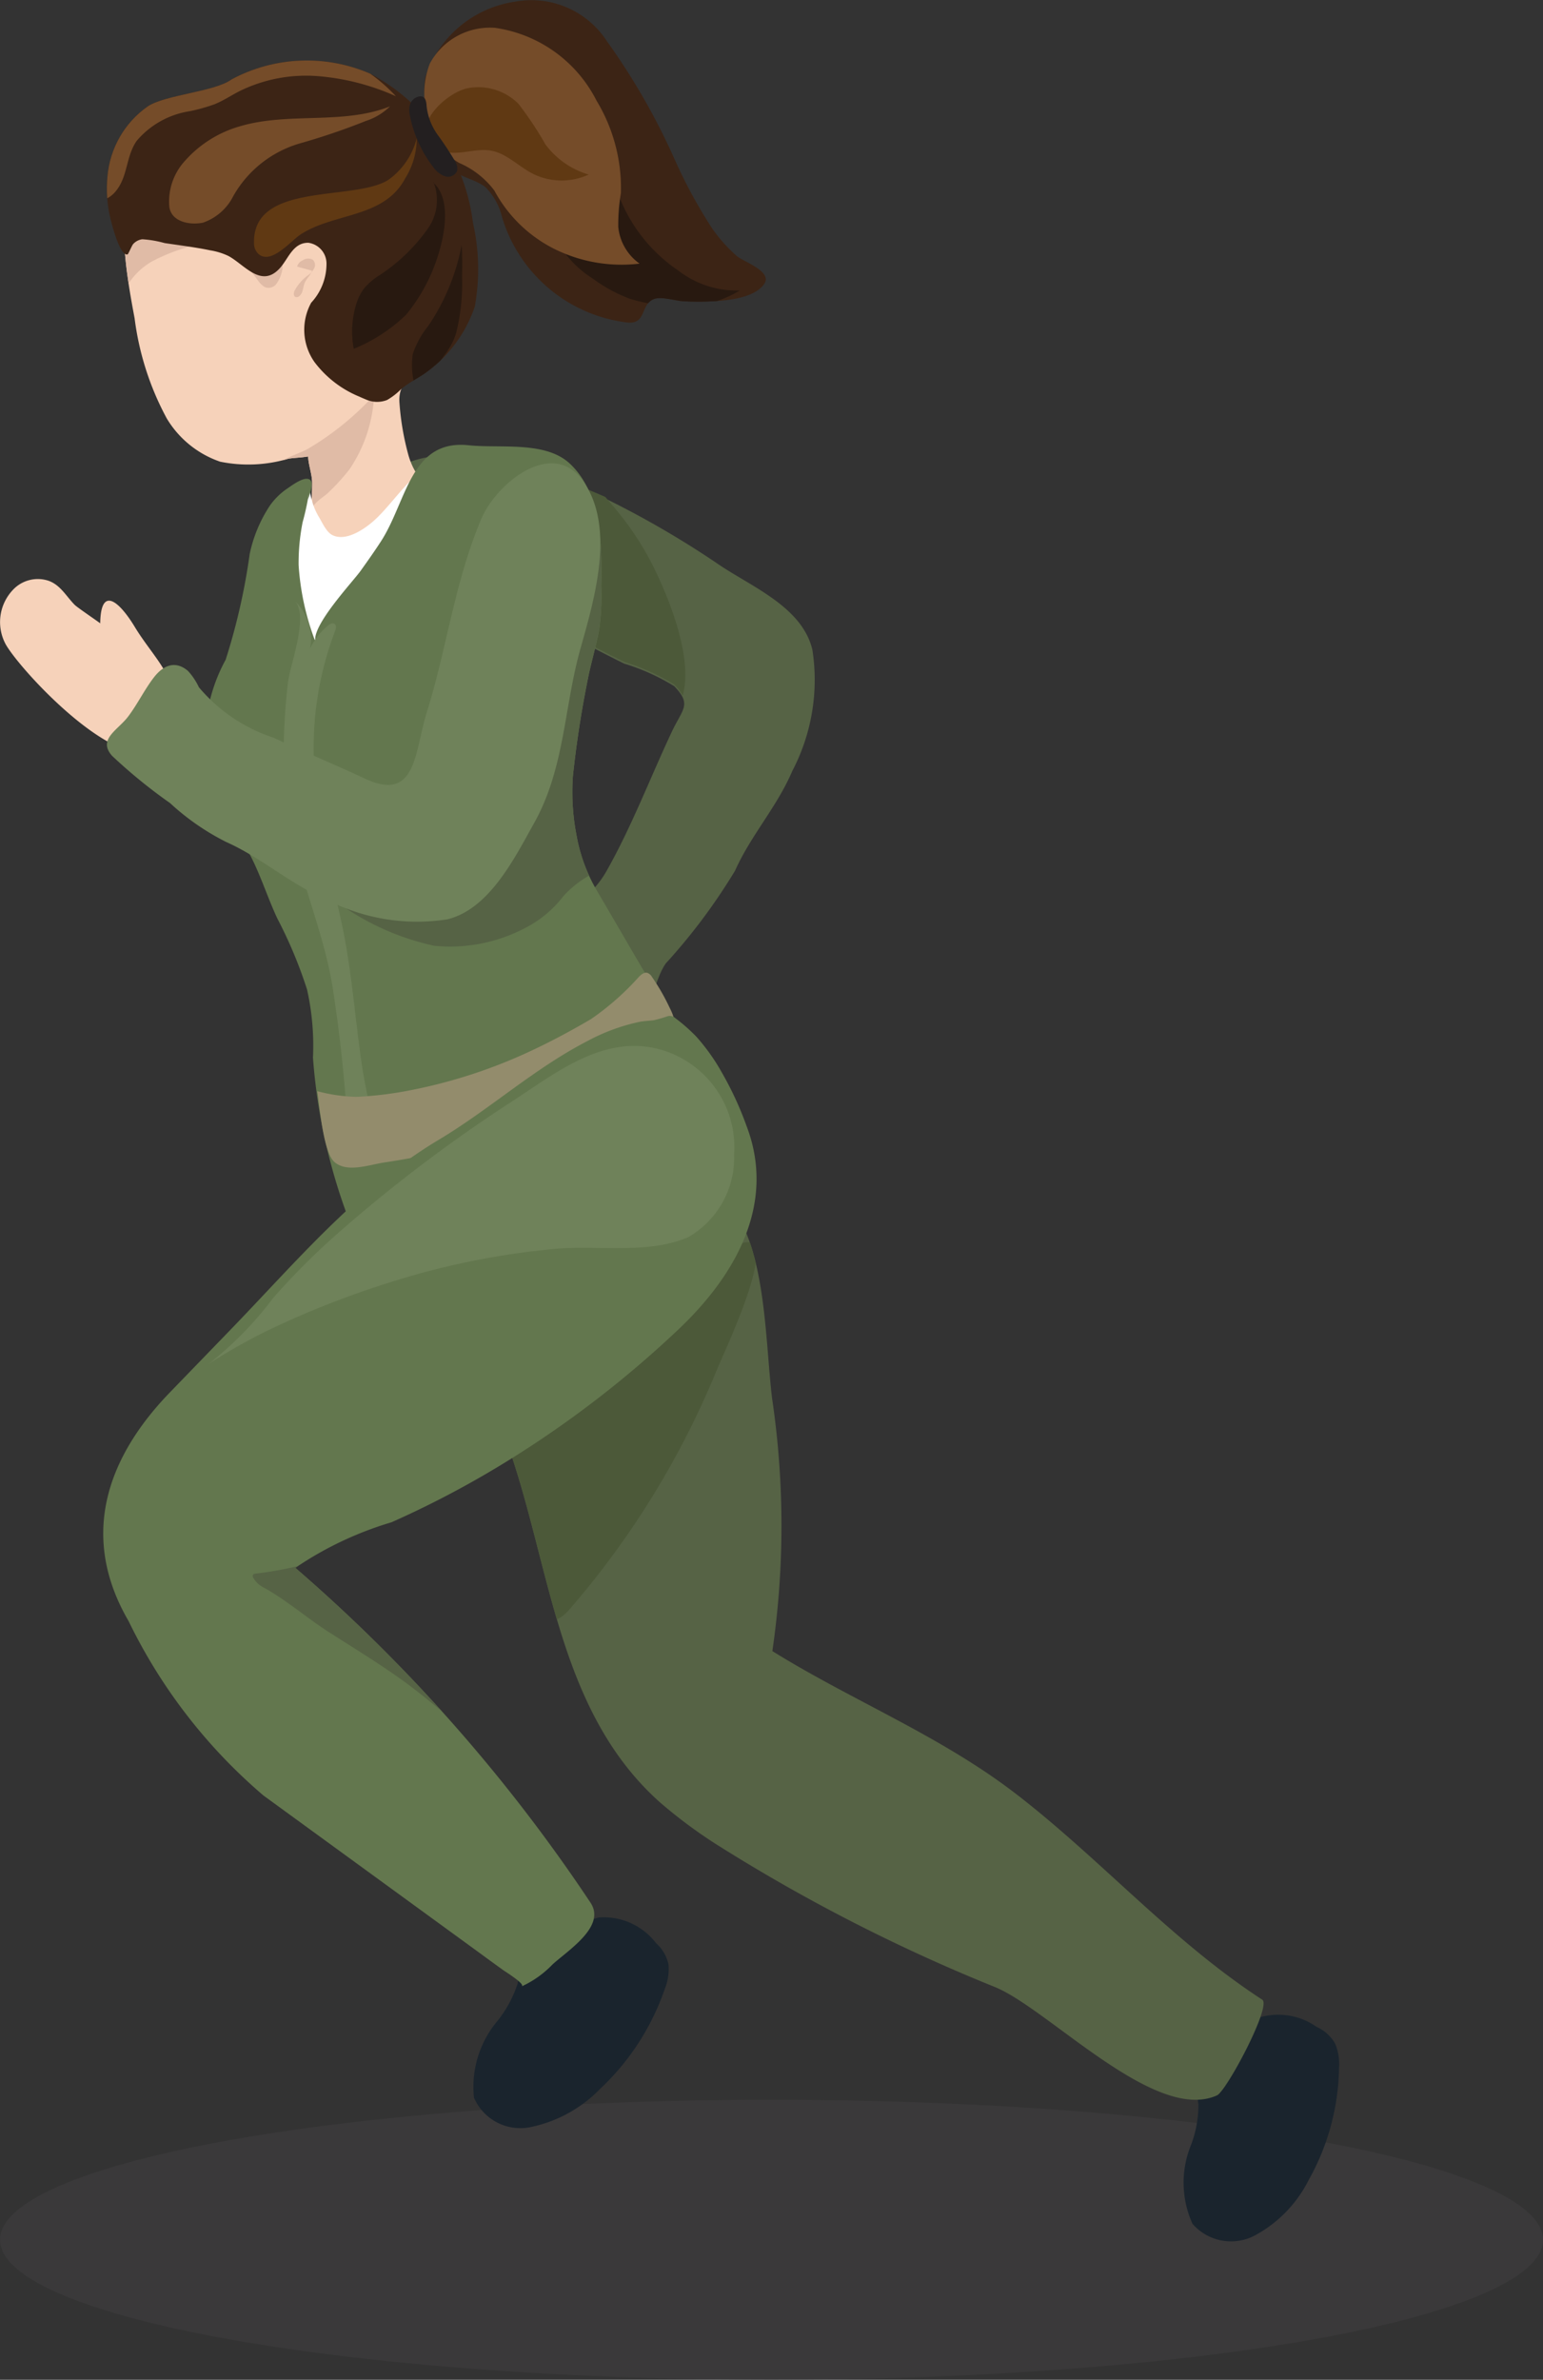 <svg id="a5ae17ff-7faa-4782-8807-9bfdbf4dfc2d" data-name="Layer 1" xmlns="http://www.w3.org/2000/svg" xmlns:xlink="http://www.w3.org/1999/xlink" viewBox="0 0 45.052 69.446"><rect x="0" y="0" width="45.052" height="69.446" fill="#333333" stroke="none"/><defs><style>.b2773d62-a87a-49c7-a7b6-54ff38b2593f{fill:none;}.e0338ea8-39ca-4973-a870-79cacb3c7b8c{clip-path:url(#ee58d62d-aea6-4e31-87cb-45c6666a4a72);}.a5cc1326-7a89-4a21-8181-cfb8437e2cce{fill:#414042;opacity:0.48;}.ac73bd40-05bc-45d2-b404-6dfbba5bbbb3{fill:#f6d2ba;}.a3dde6bc-5d8a-40fc-8541-d2b949732781{fill:#566345;}.b659a42d-c27e-4de9-9bc0-751797663aa2{clip-path:url(#aa38fcb6-c0c8-4e87-b9b0-1050a2aaa81e);}.eceaf989-6b81-417a-9850-b7b711e7c349{fill:#4c5939;}.ed09cd3d-3187-4476-8a6f-879618cba5a6{fill:#1a242d;}.fcfb667a-d25b-4d6c-a52f-1e58afe87fc6{clip-path:url(#a610a540-d949-4476-bb49-357d4455e054);}.a4d0a18c-8860-4ea7-b5b5-1822ca1377cc{fill:#e0bba6;}.a93b660b-9932-4779-8f2a-852066ff0e15{fill:#fff;}.ed862556-b52a-4130-a842-800579c136ea{fill:#63774e;}.b5804023-8b48-47d5-955f-9862706cdb1e{clip-path:url(#ef5da303-af8c-4bfb-954a-c361498f44f3);}.e1cd2c80-d57d-4984-8968-8b8b51889d12{fill:#6f825a;}.b27a7f2e-75d3-4f0e-a11b-0762d2a8469e{fill:#938c6c;}.fc465149-81f7-42f2-92d7-2307d3e2ee5a{clip-path:url(#b099b92b-7f6b-4a2d-aa3b-2a206cb3bc44);}.a83180ed-2f2a-4057-b037-f93fc94bf71b{fill:#3c2415;}.a6f0fe96-739e-436a-91a0-684d7f4cb8cd{clip-path:url(#f7ea0dfe-a619-4c9a-8335-3edab5fe9ca4);}.f90e0ae3-ba06-45a1-b4a1-e0ca4ba935d0{fill:#281910;}.ad08b3d1-1345-4549-9709-ad0907f8ec9a{fill:#754c29;}.fce6ebcb-6a53-4d12-99b1-031ef264a0c8{fill:#603913;}.ebd76c8f-44b3-48db-befd-2c0f7e45fdfb{fill:#231f20;}.f4aa3e58-ba1a-4f00-885b-db3f7dd73779{clip-path:url(#a0042ce2-b3c9-49da-bfb9-512ff464c35b);}.a7a12f6a-8cbd-4c89-8938-f348d639bcf1{clip-path:url(#b1ea96f2-8617-4b83-be7d-8f1c57517e6c);}</style><clipPath id="ee58d62d-aea6-4e31-87cb-45c6666a4a72"><rect class="b2773d62-a87a-49c7-a7b6-54ff38b2593f" x="993.411" y="272.837" width="530.043" height="298.149"/></clipPath><clipPath id="aa38fcb6-c0c8-4e87-b9b0-1050a2aaa81e"><path class="b2773d62-a87a-49c7-a7b6-54ff38b2593f" d="M15.161,17.793a14.671,14.671,0,0,1-3.222-1.671c-.822-.652-1.449-1.799-.375-2.526a3.569,3.569,0,0,1,2.847-.129,15.12,15.12,0,0,1,3.361,1.079,27.447,27.447,0,0,1,3.132,1.822c.976.684,2.505,1.259,2.815,2.539a5.725,5.725,0,0,1-.585,3.54c-.447,1.05-1.211,1.878-1.673,2.913a17.201,17.201,0,0,1-2.024,2.707c-.276.408-.338.937-.578,1.344.242-.461-2.513-2.21-2.869-2.383.627-.614,1.255-.842,1.721-1.663.727-1.283,1.271-2.712,1.898-4.048.321-.686.599-.8.077-1.343a6.265,6.265,0,0,0-1.459-.658C17.202,18.814,16.208,18.25,15.161,17.793Z"/></clipPath><clipPath id="a610a540-d949-4476-bb49-357d4455e054"><path class="b2773d62-a87a-49c7-a7b6-54ff38b2593f" d="M13.01,14.309c-.601.006-.936-.514-1.083-1.02a7.804,7.804,0,0,1-.264-1.536c-.059-.722.621-.892.835-1.513.11-.318.259-.622.367-.94a10.111,10.111,0,0,0,.258-2.631,4.187,4.187,0,0,0-.642-2.132,4.368,4.368,0,0,0-1.654-1.878,4.368,4.368,0,0,0-1.884-.491,5.541,5.541,0,0,0-3.391.793C3.633,4.228,3.458,6.022,3.709,7.954c.057.439.136.884.221,1.333a8.345,8.345,0,0,0,.939,2.924,2.921,2.921,0,0,0,1.559,1.262,4.119,4.119,0,0,0,2.003-.09c.188-.026.375-.029.565-.062.012.266.118.515.118.778-0.0.257-.018.519-.04.776a10.662,10.662,0,0,0-.106,1.12,3.52,3.52,0,0,0,.474,1.414c.313.611.997.788,1.405,1.29a11.727,11.727,0,0,0,1.122,1.389.411.411,0,0,0,.231.132.379.379,0,0,0,.231-.084,3.017,3.017,0,0,0,.919-1.121,5.224,5.224,0,0,0,.813-2.796c-.069-.532-.426-.714-.635-1.131-.102-.204-.064-.7-.328-.774A.676.676,0,0,0,13.01,14.309Z"/></clipPath><clipPath id="ef5da303-af8c-4bfb-954a-c361498f44f3"><path class="b2773d62-a87a-49c7-a7b6-54ff38b2593f" d="M6.589,19.251a4.883,4.883,0,0,0-.493,3.362,4.459,4.459,0,0,0,.452,1.295c.197.317.488.563.678.902a13.661,13.661,0,0,1,.985,3.412c.342,1.294.671,2.593.967,3.898.275,1.214.695,2.385,1.049,3.578-.078-.263,1.06-.384,1.192-.404a17.485,17.485,0,0,1,2.238-.013c1.243-.027,1.517-.607,2.401-1.217,0-.4,2.324-.826,2.637-.912.517-.141.605-.172.713-.68.117-.55.186-1.115.279-1.67a1.585,1.585,0,0,0-.264-1.421c-.68-1.124-1.322-2.249-1.983-3.371a4.859,4.859,0,0,1-.61-1.649A6.58,6.58,0,0,1,16.727,22.65q.154-1.451.446-2.882c.097-.475.241-.946.326-1.422a7.208,7.208,0,0,0,.057-1.238c.03-1.307-.025-2.742-.917-3.578-.714-.669-2.028-.439-2.959-.537-1.697-.178-1.797,1.63-2.556,2.803-.189.292-.391.576-.593.859-.233.327-1.466,1.631-1.316,2.086a7.597,7.597,0,0,1-.496-2.249,6.974,6.974,0,0,1,.457-2.467c.018-.052-.44.026-.476.041a2.141,2.141,0,0,0-.31.191,2,2,0,0,0-.499.485,4.06,4.06,0,0,0-.599,1.428A18.39,18.39,0,0,1,6.589,19.251Z"/></clipPath><clipPath id="b099b92b-7f6b-4a2d-aa3b-2a206cb3bc44"><path class="b2773d62-a87a-49c7-a7b6-54ff38b2593f" d="M17.112,31.639c-.402.488,4.187,3.396,4.506,3.982.747,1.376.742,3.654.924,5.178A25.318,25.318,0,0,1,22.551,48.182c2.353,1.46,4.918,2.471,7.14,4.187,2.465,1.904,4.54,4.28,7.164,5.985.28.182-1.044,2.666-1.321,2.792-1.794.814-4.871-2.471-6.452-3.148a50.98,50.98,0,0,1-8.206-4.202,14.285,14.285,0,0,1-1.621-1.213c-3.042-2.728-3.173-7.037-4.506-10.634a16.353,16.353,0,0,0-1.092-2.411c-.348-.612-1.416-1.383-1.619-1.891-.58-1.448,1.079-1.992,2.074-2.713A17.653,17.653,0,0,0,17.112,31.639Z"/></clipPath><clipPath id="f7ea0dfe-a619-4c9a-8335-3edab5fe9ca4"><path class="b2773d62-a87a-49c7-a7b6-54ff38b2593f" d="M15.026.051A2.628,2.628,0,0,1,17.718,1.199a19.543,19.543,0,0,1,1.988,3.469,14.626,14.626,0,0,0,1.074,1.978,4.396,4.396,0,0,0,.739.83c.192.163,1.04.442.796.807-.262.394-1.017.481-1.444.506a8.138,8.138,0,0,1-.92.002c-.232-.013-.646-.149-.862-.063-.404.162-.201.759-.799.68a4.362,4.362,0,0,1-3.636-3.086,1.815,1.815,0,0,0-.478-.857c-.27-.218-.634-.265-.915-.468.218-.169-.433-.981-.554-1.223a2.323,2.323,0,0,1-.29-1.515A3.249,3.249,0,0,1,15.026.051Z"/></clipPath><clipPath id="a0042ce2-b3c9-49da-bfb9-512ff464c35b"><path class="b2773d62-a87a-49c7-a7b6-54ff38b2593f" d="M10.496,11.576a3.119,3.119,0,0,1-1.315-1.012,1.638,1.638,0,0,1-.095-1.73,1.67,1.67,0,0,0,.447-1.155.613.613,0,0,0-.527-.594c-.444-.01-.584.455-.822.726-.548.626-1.045-.09-1.514-.341a1.944,1.944,0,0,0-.529-.164c-.441-.092-.89-.146-1.335-.213a3.171,3.171,0,0,0-.652-.111.439.439,0,0,0-.265.139c-.038.039-.141.297-.165.303-.226.056-.464-.895-.504-1.065a3.702,3.702,0,0,1-.082-1.212A2.783,2.783,0,0,1,4.308,3.109c.509-.347,1.958-.424,2.461-.796A4.649,4.649,0,0,1,10.825,2.157a5.719,5.719,0,0,1,2.984,4.344,6.118,6.118,0,0,1,.054,2.446,3.914,3.914,0,0,1-1.465,1.952c-.226.156-.475.277-.685.454a1.873,1.873,0,0,1-.412.32.804.804,0,0,1-.621-.017C10.62,11.631,10.558,11.605,10.496,11.576Z"/></clipPath><clipPath id="b1ea96f2-8617-4b83-be7d-8f1c57517e6c"><path class="b2773d62-a87a-49c7-a7b6-54ff38b2593f" d="M21.795,32.852a9.595,9.595,0,0,0-.715-1.547,5.864,5.864,0,0,0-.748-1.053,5.077,5.077,0,0,0-.612-.539.237.237,0,0,0-.258-.047,3.789,3.789,0,0,1-.37.105c-.125.018-.257.021-.384.041a5.664,5.664,0,0,0-1.546.562c-1.57.808-2.854,1.992-4.349,2.885-2.365,1.412-4.164,3.56-6.054,5.515L4.958,40.635c-1.89,1.954-2.617,4.246-1.203,6.672a15.671,15.671,0,0,0,3.94,5.091l4.006,2.916,2.003,1.458c.333.242.664.487.999.727.036.026.663.417.524.469a2.929,2.929,0,0,0,.902-.639c.45-.414,1.575-1.111,1.113-1.805a48.193,48.193,0,0,0-8.619-9.772,10.118,10.118,0,0,1,2.806-1.329,28.078,28.078,0,0,0,2.999-1.553,30.799,30.799,0,0,0,5.376-4.071C21.454,37.241,22.676,35.143,21.795,32.852Z"/></clipPath></defs><title>Artboard 20</title><ellipse class="a5cc1326-7a89-4a21-8181-cfb8437e2cce" cx="22.526" cy="65.36" rx="22.526" ry="4.085"/><path class="ac73bd40-05bc-45d2-b404-6dfbba5bbbb3" d="M17.504,26.908c-.937.003-1.478.664-2.324,1.175-.671.406-1.262.989-.097,1.006-.013-0-.46.665-.541.745-.251.248-.58.415-.704.766a.995.995,0,0,0,.275,1.046,1.364,1.364,0,0,0,1.595.194c.837-.488,4.241-3.661,2.816-4.676a1.216,1.216,0,0,0-.403-.173A2.403,2.403,0,0,0,17.504,26.908Z"/><path class="a3dde6bc-5d8a-40fc-8541-d2b949732781" d="M15.161,17.843a14.671,14.671,0,0,1-3.222-1.671c-.822-.652-1.449-1.799-.375-2.526a3.569,3.569,0,0,1,2.847-.129,15.12,15.12,0,0,1,3.361,1.079,27.447,27.447,0,0,1,3.132,1.822c.976.684,2.505,1.259,2.815,2.539a5.725,5.725,0,0,1-.585,3.54c-.447,1.05-1.211,1.878-1.673,2.913a17.201,17.201,0,0,1-2.024,2.707c-.276.408-.338.937-.578,1.344.242-.461-2.513-2.21-2.869-2.383.627-.614,1.255-.842,1.721-1.663.727-1.283,1.271-2.712,1.898-4.048.321-.686.599-.8.077-1.343a6.265,6.265,0,0,0-1.459-.658C17.202,18.864,16.208,18.299,15.161,17.843Z"/><g class="b659a42d-c27e-4de9-9bc0-751797663aa2"><path class="eceaf989-6b81-417a-9850-b7b711e7c349" d="M19.167,21.144a1.444,1.444,0,0,1-.581.049,3.881,3.881,0,0,1-1.99-.468A5.494,5.494,0,0,1,15.185,18.578a4.059,4.059,0,0,1-.641-2.626,2.728,2.728,0,0,1,.434-.953,2.583,2.583,0,0,1,1.43-1.049c.723-.177,1.086.343,1.519.85A8.58,8.58,0,0,1,19.059,16.501C19.56,17.492,20.861,20.511,19.167,21.144Z"/></g><path class="ed09cd3d-3187-4476-8a6f-879618cba5a6" d="M35.651,60.024a2.458,2.458,0,0,1,.994-1.11,1.949,1.949,0,0,1,1.796.233,1.189,1.189,0,0,1,.54.485,1.528,1.528,0,0,1,.116.692,6.886,6.886,0,0,1-.883,3.285A3.75,3.75,0,0,1,36.685,65.209a1.492,1.492,0,0,1-1.866-.313,2.903,2.903,0,0,1-.043-2.305,3.299,3.299,0,0,0,.215-1.186,1.189,1.189,0,0,1-.018-.277c.02-.174.226-.328.318-.479C35.416,60.444,35.526,60.23,35.651,60.024Z"/><path class="ed09cd3d-3187-4476-8a6f-879618cba5a6" d="M16.188,56.738a2.577,2.577,0,0,1,1.31-.785A1.926,1.926,0,0,1,19.154,56.703a1.164,1.164,0,0,1,.366.628,1.559,1.559,0,0,1-.108.704,7.204,7.204,0,0,1-1.893,2.924,3.927,3.927,0,0,1-1.981,1.103,1.475,1.475,0,0,1-1.699-.848,2.988,2.988,0,0,1,.691-2.246,3.44,3.44,0,0,0,.584-1.086,1.223,1.223,0,0,1,.07-.273c.075-.163.322-.252.458-.371C15.828,57.076,16.002,56.901,16.188,56.738Z"/><path class="a3dde6bc-5d8a-40fc-8541-d2b949732781" d="M17.112,31.639c-.402.488,4.187,3.396,4.506,3.982.747,1.376.742,3.654.924,5.178A25.318,25.318,0,0,1,22.551,48.182c2.353,1.46,4.918,2.471,7.14,4.187,2.465,1.904,4.54,4.28,7.164,5.985.28.182-1.044,2.666-1.321,2.792-1.794.814-4.871-2.471-6.452-3.148a50.98,50.98,0,0,1-8.206-4.202,14.285,14.285,0,0,1-1.621-1.213c-3.042-2.728-3.173-7.037-4.506-10.634a16.353,16.353,0,0,0-1.092-2.411c-.348-.612-1.416-1.383-1.619-1.891-.58-1.448,1.079-1.992,2.074-2.713A17.653,17.653,0,0,0,17.112,31.639Z"/><path class="ac73bd40-05bc-45d2-b404-6dfbba5bbbb3" d="M13.01,14.309c-.601.006-.936-.514-1.083-1.02a7.804,7.804,0,0,1-.264-1.536c-.059-.722.621-.892.835-1.513.11-.318.259-.622.367-.94a10.111,10.111,0,0,0,.258-2.631,4.187,4.187,0,0,0-.642-2.132,4.368,4.368,0,0,0-1.654-1.878,4.368,4.368,0,0,0-1.884-.491,5.541,5.541,0,0,0-3.391.793C3.633,4.228,3.458,6.022,3.709,7.954c.057.439.136.884.221,1.333a8.345,8.345,0,0,0,.939,2.924,2.921,2.921,0,0,0,1.559,1.262,4.119,4.119,0,0,0,2.003-.09c.188-.026.375-.029.565-.062.012.266.118.515.118.778-0.0.257-.018.519-.04.776a10.662,10.662,0,0,0-.106,1.12,3.52,3.52,0,0,0,.474,1.414c.313.611.997.788,1.405,1.29a11.727,11.727,0,0,0,1.122,1.389.411.411,0,0,0,.231.132.379.379,0,0,0,.231-.084,3.017,3.017,0,0,0,.919-1.121,5.224,5.224,0,0,0,.813-2.796c-.069-.532-.426-.714-.635-1.131-.102-.204-.064-.7-.328-.774A.676.676,0,0,0,13.01,14.309Z"/><g class="fcfb667a-d25b-4d6c-a52f-1e58afe87fc6"><path class="a4d0a18c-8860-4ea7-b5b5-1822ca1377cc" d="M10.922,11.532a4.183,4.183,0,0,1-.721,2.168,6.13,6.13,0,0,1-.634.693c-.1.097-.445.303-.445.459a4.246,4.246,0,0,0-.015-.474c-.039-.059-.206.125-.277.115a.994.994,0,0,1-.486-.281c-.118-.102-.46-.346-.402-.539.059-.199.847-.457,1.04-.57A8.405,8.405,0,0,0,10.922,11.532Z"/><path class="a4d0a18c-8860-4ea7-b5b5-1822ca1377cc" d="M5.48,7.212c.079-.024.175-.073.164-.155a.163.163,0,0,0-.07-.097,1.856,1.856,0,0,0-.984-.321.998.998,0,0,0-.908.233.949.949,0,0,0-.158.523,1.33,1.33,0,0,0,.177.967,2.005,2.005,0,0,1,.724-.726A5.37,5.37,0,0,1,5.48,7.212Z"/></g><path class="a93b660b-9932-4779-8f2a-852066ff0e15" d="M8.314,15.799a2.931,2.931,0,0,1,.334-.987,2.137,2.137,0,0,0,.161-.299c.026-.064.23-.343.228-.377a1.949,1.949,0,0,0,.284.967c.093.157.211.423.378.509.38.195.887-.138,1.162-.369.511-.429.972-1.191,1.517-1.533.355-.223.293-.323.571.119a6.256,6.256,0,0,1,.402,2.146q.184,1.093.349,2.188.329,2.168.604,4.344c.186,1.451.358,2.904.525,4.357.044.386.624,4.289.494,4.333a17.332,17.332,0,0,1-5.841.906q-.309-1.905-.546-3.822-.623-5.042-.74-10.129A12.068,12.068,0,0,1,8.314,15.799Z"/><path class="ed862556-b52a-4130-a842-800579c136ea" d="M8.996,14.574c.043-.148.216-.551-.001-.598-.175-.038-.476.193-.607.28a2,2,0,0,0-.499.485,4.06,4.06,0,0,0-.599,1.428,18.39,18.39,0,0,1-.701,3.082,4.883,4.883,0,0,0-.493,3.362,4.459,4.459,0,0,0,.452,1.295c.197.317.488.563.678.902.356.633.564,1.338.872,1.994a13.145,13.145,0,0,1,.867,2.072,7.488,7.488,0,0,1,.173,1.988,16.83,16.83,0,0,0,1.089,4.835c-.078-.263,1.06-.384,1.192-.404a17.485,17.485,0,0,1,2.238-.013c1.243-.027,1.517-.607,2.401-1.217,0-.4,2.324-.826,2.637-.912.517-.141.605-.172.713-.68.117-.55.186-1.115.279-1.67a1.585,1.585,0,0,0-.264-1.421c-.68-1.124-1.322-2.249-1.983-3.371a4.859,4.859,0,0,1-.61-1.649A6.58,6.58,0,0,1,16.727,22.65q.154-1.451.446-2.882c.097-.475.241-.946.326-1.422a7.208,7.208,0,0,0,.057-1.238c.03-1.307-.025-2.742-.917-3.578-.714-.669-2.028-.439-2.959-.537-1.697-.178-1.797,1.63-2.556,2.803-.189.292-.391.576-.593.859-.233.327-1.466,1.631-1.316,2.086a7.597,7.597,0,0,1-.496-2.249,6.081,6.081,0,0,1,.117-1.254,7.31,7.31,0,0,0,.23-1.212"/><g class="b5804023-8b48-47d5-955f-9862706cdb1e"><path class="a3dde6bc-5d8a-40fc-8541-d2b949732781" d="M16.385,17.209a11.922,11.922,0,0,1-1.447,1.823,8.123,8.123,0,0,0-.831,1.228c-.819,1.389-1.366,2.908-2.217,4.28a1.664,1.664,0,0,1-.646.676,3.97,3.97,0,0,1-2.113-.093c-.53-.08-.719-.065-.288.326a7.513,7.513,0,0,0,3.832,2.15,4.704,4.704,0,0,0,2.628-.503,3.325,3.325,0,0,0,1.152-.951,3.025,3.025,0,0,1,.816-.633c.488-.315.462-.361.323-.912A3.113,3.113,0,0,1,17.692,22.282c.428-.739,1.084-1.29,1.151-2.2.058-.791-.124-1.536-.13-2.313-.007-.838.583-2.203-.16-2.915-.423-.406-.796.316-.96.599C17.239,16.067,16.743,16.594,16.385,17.209Z"/></g><path class="e1cd2c80-d57d-4984-8968-8b8b51889d12" d="M10.57,31.105c.123.82.363,1.662.422,2.485a.207.207,0,0,1-.014.114.213.213,0,0,1-.11.082,1.302,1.302,0,0,1-.538.106.158.158,0,0,1-.114-.035.149.149,0,0,1-.029-.101,41.466,41.466,0,0,0-.454-4.804c-.215-1.504-.83-2.905-1.16-4.392a10.236,10.236,0,0,1-.29-2.233,18.725,18.725,0,0,1,.125-2.414c.074-.56.597-1.891.217-2.356a1.529,1.529,0,0,1,.431,1.358,2.028,2.028,0,0,1,.519-.659c.054-.045.131-.089.191-.051.069.045.043.15.011.226a9.575,9.575,0,0,0-.492,4.944c.151,1.168.434,2.392.688,3.555C10.27,28.29,10.364,29.728,10.57,31.105Z"/><path class="b27a7f2e-75d3-4f0e-a11b-0762d2a8469e" d="M19.511,29.321q.024.049.047.098a1.537,1.537,0,0,1,.172.589,1.178,1.178,0,0,1-.29.76,5.538,5.538,0,0,1-2.125,1.359q-.974.443-1.994.794a22.962,22.962,0,0,1-4.09,1c-.455.068-1.089.309-1.461-.007-.336-.285-.436-1.641-.505-2.071a4.855,4.855,0,0,0,1.149.165,10.794,10.794,0,0,0,1.611-.201,15.09,15.09,0,0,0,3.589-1.193c.561-.266,1.108-.562,1.643-.876a7.838,7.838,0,0,0,1.405-1.24c.066-.063.15-.132.238-.109a.267.267,0,0,1,.137.121A6.147,6.147,0,0,1,19.511,29.321Z"/><g class="fc465149-81f7-42f2-92d7-2307d3e2ee5a"><path class="eceaf989-6b81-417a-9850-b7b711e7c349" d="M15.372,40.937a2.336,2.336,0,0,0-.806,1.114,2.542,2.542,0,0,0,.101,1.218q.428,1.697.909,3.381c.078.271.211.592.491.627.233.03.43-.162.584-.34A25.31,25.31,0,0,0,20.928,39.981c.218-.53,1.506-3.231,1.062-3.672-.431-.429-2.413,1.596-2.866,1.917A41.848,41.848,0,0,0,15.372,40.937Z"/></g><path class="ed862556-b52a-4130-a842-800579c136ea" d="M21.795,32.852a9.595,9.595,0,0,0-.715-1.547,5.864,5.864,0,0,0-.748-1.053,5.077,5.077,0,0,0-.612-.539.237.237,0,0,0-.258-.047,3.789,3.789,0,0,1-.37.105c-.125.018-.257.021-.384.041a5.664,5.664,0,0,0-1.546.562c-1.57.808-2.854,1.992-4.349,2.885-2.365,1.412-4.164,3.56-6.054,5.515L4.958,40.635c-1.89,1.954-2.617,4.246-1.203,6.672a15.671,15.671,0,0,0,3.94,5.091l4.006,2.916,2.003,1.458c.333.242.664.487.999.727.036.026.663.417.524.469a2.929,2.929,0,0,0,.902-.639c.45-.414,1.575-1.111,1.113-1.805a48.193,48.193,0,0,0-8.619-9.772,10.118,10.118,0,0,1,2.806-1.329,28.078,28.078,0,0,0,2.999-1.553,30.799,30.799,0,0,0,5.376-4.071C21.454,37.241,22.676,35.143,21.795,32.852Z"/><path class="a4d0a18c-8860-4ea7-b5b5-1822ca1377cc" d="M7.246,7.703a.116.116,0,0,0-.005.124.389.389,0,0,0,.085.099c.147.14.239.371.42.457a.286.286,0,0,0,.339-.121A1.006,1.006,0,0,0,8.245,7.856c.024-.152-.039-.222-.157-.315a.879.879,0,0,0-.75-.154C7.257,7.411,7.248,7.619,7.246,7.703Z"/><path class="a4d0a18c-8860-4ea7-b5b5-1822ca1377cc" d="M8.675,7.78a.265.265,0,0,1,.154-.177.281.281,0,0,1,.306-.021.21.21,0,0,1,.043.239A.558.558,0,0,1,9.014,8.019a1.324,1.324,0,0,0-.419.475c-.024.061-.027.147.033.173a.11.11,0,0,0,.105-.021c.113-.083.111-.236.151-.357.048-.149.174-.239.228-.39"/><path class="b2773d62-a87a-49c7-a7b6-54ff38b2593f" d="M4.463,2.871a3.718,3.718,0,0,1,1.265-.82,5.264,5.264,0,0,1,1.69-.52c.466-.007.956-.032,1.425-.003a4.979,4.979,0,0,1,2.917,1.172,2.62,2.62,0,0,1,.664.704,11.633,11.633,0,0,1,.981,2.5,5.245,5.245,0,0,1,.08,1.66,7.813,7.813,0,0,1-.37,2.28c-.136.369-.33.711-.499,1.065-.262.549-.227,1.493-1.088.861a2.984,2.984,0,0,1-.49-.505c-.281-.329-.559-.661-.871-.961-.338-.325-.377-.457-.074-.881a1.735,1.735,0,0,0,.299-1.273.565.565,0,0,0-.152-.337c-.198-.179-.524-.074-.734.093-1.023.813-.473-.223-1.362-.413-.505-.108-1.15.071-1.681.016a4.254,4.254,0,0,1-1.038-.256,1.69,1.69,0,0,0-.992-.077c-.246.041-.634.622-.843.502a.339.339,0,0,1-.134-.192A4.026,4.026,0,0,1,3.386,6.131,4.664,4.664,0,0,1,4.463,2.871Z"/><path class="a83180ed-2f2a-4057-b037-f93fc94bf71b" d="M10.496,11.576a3.119,3.119,0,0,1-1.315-1.012,1.638,1.638,0,0,1-.095-1.73,1.67,1.67,0,0,0,.447-1.155.613.613,0,0,0-.527-.594c-.444-.01-.584.455-.822.726-.548.626-1.045-.09-1.514-.341a1.944,1.944,0,0,0-.529-.164c-.441-.092-.89-.146-1.335-.213a3.171,3.171,0,0,0-.652-.111.439.439,0,0,0-.265.139c-.038.039-.141.297-.165.303-.226.056-.464-.895-.504-1.065a3.702,3.702,0,0,1-.082-1.212A2.783,2.783,0,0,1,4.308,3.109c.509-.347,1.958-.424,2.461-.796A4.649,4.649,0,0,1,10.825,2.157a5.719,5.719,0,0,1,2.984,4.344,6.118,6.118,0,0,1,.054,2.446,3.914,3.914,0,0,1-1.465,1.952c-.226.156-.475.277-.685.454a1.873,1.873,0,0,1-.412.32.804.804,0,0,1-.621-.017C10.62,11.631,10.558,11.605,10.496,11.576Z"/><path class="a83180ed-2f2a-4057-b037-f93fc94bf71b" d="M15.026.051A2.628,2.628,0,0,1,17.718,1.199a19.543,19.543,0,0,1,1.988,3.469,14.626,14.626,0,0,0,1.074,1.978,4.396,4.396,0,0,0,.739.83c.192.163,1.04.442.796.807-.262.394-1.017.481-1.444.506a8.138,8.138,0,0,1-.92.002c-.232-.013-.646-.149-.862-.063-.404.162-.201.759-.799.68a4.362,4.362,0,0,1-3.636-3.086,1.815,1.815,0,0,0-.478-.857c-.27-.218-.634-.265-.915-.468.218-.169-.433-.981-.554-1.223a2.323,2.323,0,0,1-.29-1.515A3.249,3.249,0,0,1,15.026.051Z"/><g class="a6f0fe96-739e-436a-91a0-684d7f4cb8cd"><path class="f90e0ae3-ba06-45a1-b4a1-e0ca4ba935d0" d="M17.083,4.349a1.101,1.101,0,0,0-.388-.267.816.816,0,0,0-.928.411,1.448,1.448,0,0,0-.076,1.073,7.595,7.595,0,0,0,.416,1.02,4.681,4.681,0,0,0,.378.786,3.048,3.048,0,0,0,.816.753,4.478,4.478,0,0,0,1.085.592,4.247,4.247,0,0,0,1.079.193,3.2,3.2,0,0,0,2.135-.434,2.774,2.774,0,0,1-1.802-.586,4.624,4.624,0,0,1-1.891-2.694.77.77,0,0,0-.368-.424A3.959,3.959,0,0,1,17.083,4.349Z"/></g><path class="ad08b3d1-1345-4549-9709-ad0907f8ec9a" d="M12.729,3.969a1.516,1.516,0,0,0,.679.786,2.542,2.542,0,0,1,1.027.807,4.039,4.039,0,0,0,1.738,1.696,4.41,4.41,0,0,0,2.501.435A1.493,1.493,0,0,1,18.052,6.627a5.545,5.545,0,0,1,.077-.993,4.929,4.929,0,0,0-.71-2.694,3.945,3.945,0,0,0-2.969-2.128,1.995,1.995,0,0,0-1.9,1.043A2.431,2.431,0,0,0,12.729,3.969Z"/><path class="fce6ebcb-6a53-4d12-99b1-031ef264a0c8" d="M13.656,2.574a1.663,1.663,0,0,1,1.48.453,10.205,10.205,0,0,1,.792,1.191,2.427,2.427,0,0,0,1.26.876,1.881,1.881,0,0,1-1.648-.033c-.414-.216-.758-.592-1.219-.668-.488-.08-1.02.198-1.464-.018C11.789,3.854,12.981,2.709,13.656,2.574Z"/><path class="ebd76c8f-44b3-48db-befd-2c0f7e45fdfb" d="M11.953,3.15a.621.621,0,0,0,.014.219,3.611,3.611,0,0,0,.713,1.546.663.663,0,0,0,.331.234.282.282,0,0,0,.335-.164.389.389,0,0,0-.058-.277,9.026,9.026,0,0,0-.503-.765,1.766,1.766,0,0,1-.329-.844c-.009-.162-.044-.324-.237-.281A.355.355,0,0,0,11.953,3.15Z"/><path class="f90e0ae3-ba06-45a1-b4a1-e0ca4ba935d0" d="M12.656,5.309a1.441,1.441,0,0,1-.143,1.333,5.241,5.241,0,0,1-1.517,1.444,2.024,2.024,0,0,0-.36.324,1.47,1.47,0,0,0-.249.515,2.678,2.678,0,0,0-.058,1.254,4.794,4.794,0,0,0,1.529-.995,5.168,5.168,0,0,0,.761-1.262c.315-.751.64-2.044.036-2.59"/><path class="ad08b3d1-1345-4549-9709-ad0907f8ec9a" d="M8.724,4.194a3.286,3.286,0,0,0-1.912,1.527,1.56,1.56,0,0,1-.889.778c-.397.077-.92-.029-.979-.464A1.754,1.754,0,0,1,5.402,4.692a3.382,3.382,0,0,1,1.609-1.008c1.417-.42,3.002-.034,4.376-.58a1.784,1.784,0,0,1-.705.426A19.692,19.692,0,0,1,8.724,4.194Z"/><g class="f4aa3e58-ba1a-4f00-885b-db3f7dd73779"><path class="fce6ebcb-6a53-4d12-99b1-031ef264a0c8" d="M11.332,5.254c-1.019.63-3.966.04-3.915,1.847a.425.425,0,0,0,.128.309c.373.329.948-.385,1.236-.571.993-.642,2.427-.467,3.047-1.629a2.21,2.21,0,0,0,.34-1.176A2.133,2.133,0,0,1,11.332,5.254Z"/><path class="f90e0ae3-ba06-45a1-b4a1-e0ca4ba935d0" d="M12.178,11.451a2.185,2.185,0,0,1-.125-1.123,2.635,2.635,0,0,1,.449-.814,6.276,6.276,0,0,0,.977-2.366c.022.311.018.622.013.934a6.013,6.013,0,0,1-.174,1.637c-.201.674-.815,1.088-1.084,1.731"/><path class="ad08b3d1-1345-4549-9709-ad0907f8ec9a" d="M2.581,3.444a4.17,4.17,0,0,1,.885-.861A7.522,7.522,0,0,1,5.165,1.511,6.052,6.052,0,0,1,8.676,1.294a4.9,4.9,0,0,1,2.884,1.515,6.908,6.908,0,0,0-2.279-.587A4.4,4.4,0,0,0,6.987,2.663c-.242.125-.47.277-.722.379a5.183,5.183,0,0,1-.734.205,2.528,2.528,0,0,0-1.538.861c-.324.462-.251,1.04-.619,1.48a.797.797,0,0,1-.719.285c-.268-.074-.397-.495-.503-.742A2.1,2.1,0,0,1,2.581,3.444Z"/></g><path class="ac73bd40-05bc-45d2-b404-6dfbba5bbbb3" d="M5.107,20.613c-.003-.937-.664-1.478-1.175-2.324-.406-.671-.989-1.262-1.006-.097 0-.013-.665-.46-.745-.541-.248-.251-.415-.58-.766-.704a.995.995,0,0,0-1.046.275A1.364,1.364,0,0,0,.174,18.816c.488.837,3.661,4.241,4.676,2.816a1.216,1.216,0,0,0,.173-.403A2.404,2.404,0,0,0,5.107,20.613Z"/><path class="e1cd2c80-d57d-4984-8968-8b8b51889d12" d="M10.647,22.718c1.52.713,1.452-.771,1.81-1.915.592-1.889.809-3.795,1.593-5.654.443-1.05,2.101-2.406,3.002-1.075.915,1.353.3,3.421-.102,4.846-.483,1.711-.457,3.49-1.351,5.091-.568,1.016-1.307,2.519-2.54,2.817a5.725,5.725,0,0,1-3.54-.585C8.468,25.797,7.641,25.033,6.605,24.571a7.093,7.093,0,0,1-1.64-1.136,15.212,15.212,0,0,1-1.692-1.378c-.43-.484.163-.743.47-1.149.274-.363.472-.779.75-1.14.275-.357.628-.503.996-.189a1.874,1.874,0,0,1,.318.476A4.798,4.798,0,0,0,7.989,21.528C8.869,21.938,9.768,22.306,10.647,22.718Z"/><path class="e1cd2c80-d57d-4984-8968-8b8b51889d12" d="M8.041,38.719a16.473,16.473,0,0,0-1.95,1.084,10.317,10.317,0,0,0,1.886-1.927,20.699,20.699,0,0,1,1.947-1.939,43.643,43.643,0,0,1,5.02-3.792c1.231-.8,2.589-1.896,4.159-1.562a2.966,2.966,0,0,1,2.332,3.103,2.681,2.681,0,0,1-1.325,2.408c-1.15.517-2.679.238-3.903.35a22.755,22.755,0,0,0-4.912,1.006A26.745,26.745,0,0,0,8.041,38.719Z"/><g class="a7a12f6a-8cbd-4c89-8938-f348d639bcf1"><path class="a3dde6bc-5d8a-40fc-8541-d2b949732781" d="M13.126,48.373a21.269,21.269,0,0,0-1.742-2.022,5.987,5.987,0,0,0-1.018-.865c.025-.264-.889-.012-.969.015a9.836,9.836,0,0,1-1.925.418c-.034.004-.074.012-.089.043a.098.098,0,0,0,.017.088.708.708,0,0,0,.273.263c.67.361,1.289.907,1.948,1.327.701.447,1.411.881,2.089,1.365.955.682,1.82,1.519,2.785,2.174A.687.687,0,0,0,14.492,50.422,11.16,11.16,0,0,0,13.126,48.373Z"/></g></svg>